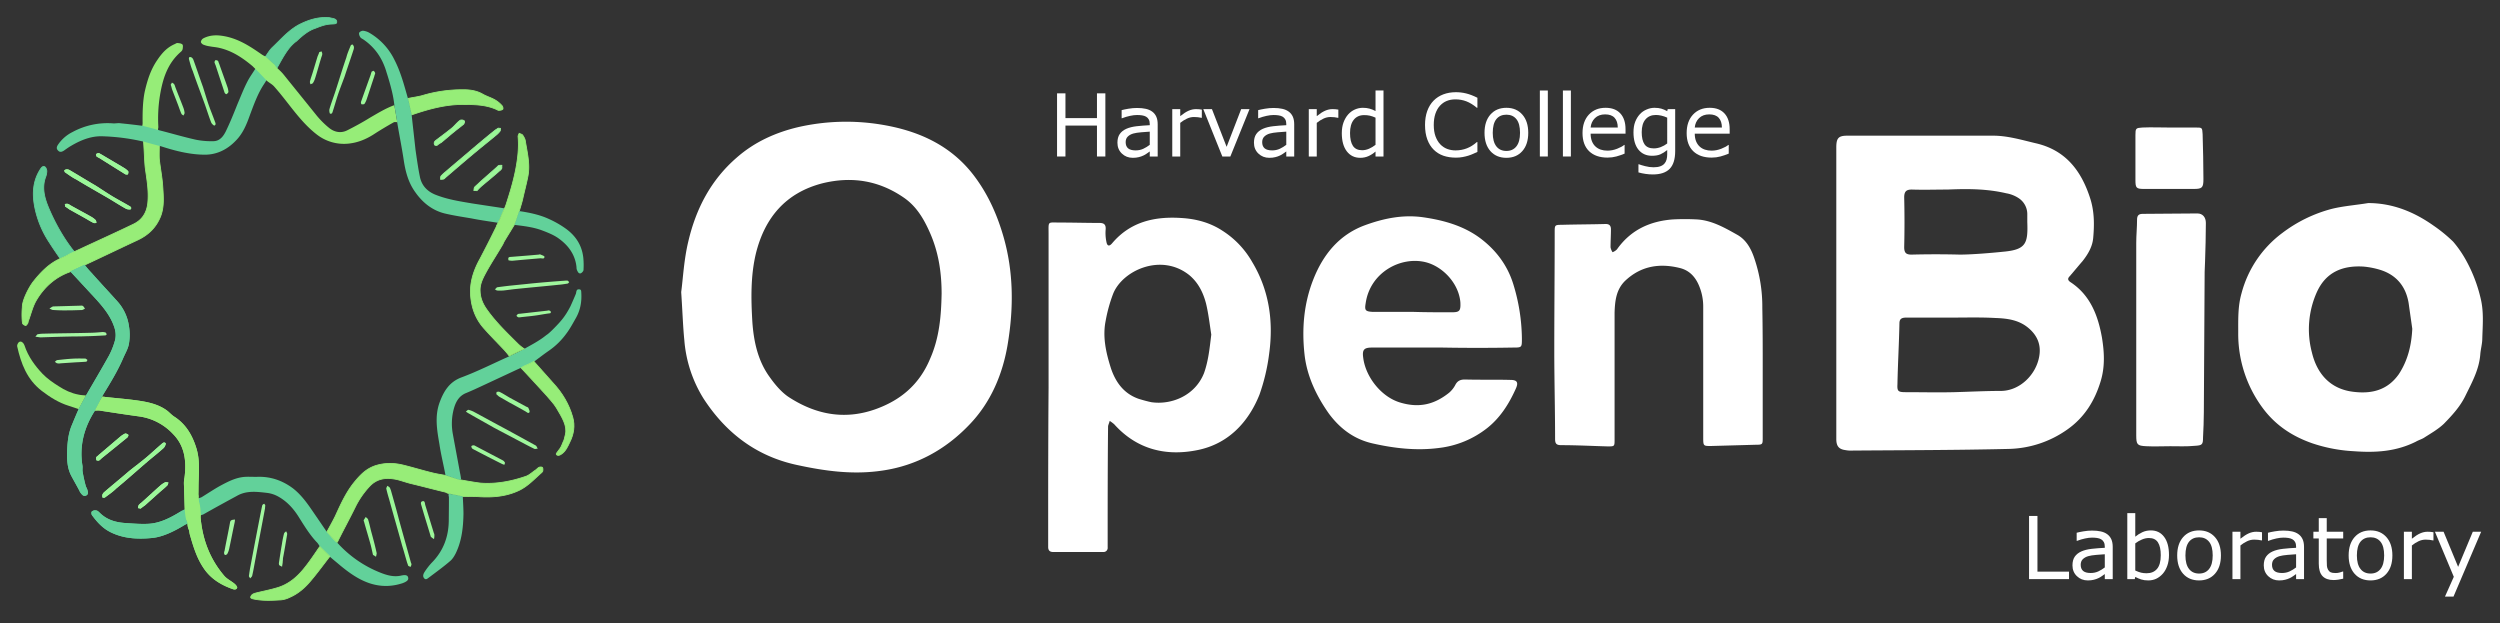 <?xml version="1.0" encoding="UTF-8" standalone="no"?>
<svg
   xmlns:dc="http://purl.org/dc/elements/1.1/"
   xmlns:cc="http://creativecommons.org/ns#"
   xmlns:rdf="http://www.w3.org/1999/02/22-rdf-syntax-ns#"
   xmlns:svg="http://www.w3.org/2000/svg"
   xmlns="http://www.w3.org/2000/svg"
   xmlns:sodipodi="http://sodipodi.sourceforge.net/DTD/sodipodi-0.dtd"
   xmlns:inkscape="http://www.inkscape.org/namespaces/inkscape"
   inkscape:version="1.0 (4035a4fb49, 2020-05-01)"
   sodipodi:docname="full_logo.svg"
   id="svg873"
   version="1.1"
   viewBox="0 0 1458.135 363.638"
   height="363.638"
   width="1458.135">
  <rect x="0" y="0" width="1458.135" height="363.638" fill="#333333" stroke="none"/>
  <defs
     id="defs877" />
  <sodipodi:namedview
     inkscape:current-layer="Component_6_4"
     inkscape:window-maximized="1"
     inkscape:window-y="-6"
     inkscape:window-x="-6"
     inkscape:cy="-340.69929"
     inkscape:cx="1272.169"
     inkscape:zoom="0.35781374"
     fit-margin-bottom="10"
     fit-margin-right="10"
     fit-margin-left="10"
     lock-margins="false"
     fit-margin-top="10"
     showgrid="false"
     id="namedview875"
     inkscape:window-height="1010"
     inkscape:window-width="1620"
     inkscape:pageshadow="2"
     inkscape:pageopacity="0"
     guidetolerance="10"
     gridtolerance="10"
     objecttolerance="10"
     borderopacity="1"
     bordercolor="#666666"
     pagecolor="#ffffff" />
  <g
     style="fill:#ffffff"
     transform="translate(-33.016,-407.047)"
     data-name="Group 11"
     id="Group_11">
    <g
       style="fill:#ff0000"
       transform="translate(430.326,453.327)"
       data-name="Component 6 – 4"
       id="Component_6_4">
      <path
         style="fill:#ffffff"
         fill="#fff"
         transform="translate(-375.118,-241.48)"
         d="m 819.195,397.913 h -41.076 c -4.721,0 -5.9,1.21 -5.193,6.05 1.416,11.133 10.623,22.991 21.954,26.137 10.859,3.146 19.593,0.968 28.092,-5.808 a 15.771,15.771 0 0 0 3.541,-4.356 c 1.18,-2.42 2.833,-3.388 5.666,-3.388 8.971,0.242 17.705,0 26.676,0.242 3.777,0 4.721,1.452 3.069,5.082 -4.013,8.954 -9.207,17.183 -17,23.233 A 55.82,55.82 0 0 1 817.07,456.48 c -12.983,1.694 -25.967,0.242 -38.715,-2.662 -10.623,-2.42 -18.885,-8.47 -25.5,-17.425 -7.318,-10.407 -12.748,-21.781 -14.164,-34.366 -1.653,-15 -0.472,-29.767 5.193,-44.046 5.665,-14.279 14.872,-25.653 29.508,-31.22 11.1,-4.114 22.427,-6.534 34.466,-4.84 11.8,1.694 23.135,4.84 32.814,11.859 9.206,6.776 16.289,15.731 19.83,27.348 a 110.756,110.756 0 0 1 4.957,31.462 c 0,5.324 0,5.324 -5.193,5.324 q -20.892,0.363 -41.076,0 z M 801.962,377.1 v 0 c 7.554,0.242 14.872,0.242 22.426,0.242 4.722,0 5.43,-0.726 5.194,-5.808 -0.944,-11.133 -10.387,-21.055 -20.538,-23.475 -14.4,-3.388 -32.105,6.05 -34.7,23.959 -0.708,4.114 -0.236,4.84 4.013,5.082 z"
         data-name="Path 135"
         id="Path_135" />
      <path
         style="fill:#ffffff"
         fill="#fff"
         transform="translate(-292.777,-240.098)"
         d="m 923.575,409.173 v 39.932 c 0,3.872 0,4.114 -4.013,4.114 l -26.2,0.726 c -4.249,0 -4.485,0 -4.485,-4.6 v -76.474 a 31.259,31.259 0 0 0 -2.833,-13.311 c -2.361,-5.082 -5.9,-8.228 -10.859,-9.439 -11.8,-2.9 -22.662,-1.21 -31.869,7.5 -5.194,5.082 -5.9,11.617 -6.138,18.393 v 74.056 c 0,4.114 0,4.114 -4.013,4.114 -8.97,-0.242 -18.177,-0.726 -27.147,-0.726 -2.833,0 -3.541,-0.968 -3.541,-3.63 0,-17.183 -0.472,-34.608 -0.472,-51.791 0,-22.991 0.236,-45.74 0.236,-68.732 0,-4.114 0,-4.356 4.013,-4.356 8.5,-0.242 17.233,-0.242 25.731,-0.484 2.125,0 3.069,0.968 3.069,3.146 0,3.388 -0.236,7.018 -0.236,10.407 a 7.558,7.558 0 0 0 1.18,2.9 7.01,7.01 0 0 0 2.6,-1.694 c 8.026,-11.375 19.358,-16.457 32.577,-17.425 a 133.692,133.692 0 0 1 13.928,0 c 8.735,0.484 16.289,4.84 23.607,8.954 5.194,2.9 8.026,7.986 9.915,13.553 a 87.022,87.022 0 0 1 4.721,29.042 c 0.236,11.859 0.236,23.959 0.236,35.818 z"
         data-name="Path 136"
         id="Path_136" />
      <path
         style="fill:#ffffff"
         fill="#fff"
         transform="translate(-589.8,-276.689)"
         d="m 589.8,400.754 c 1.044,-7.6 1.566,-18.88 4.176,-29.631 4.437,-18.88 13.049,-35.662 28.186,-48.773 10.44,-9.178 22.706,-14.685 36.016,-17.831 a 126.028,126.028 0 0 1 47.5,-1.573 c 21.661,3.409 41.235,11.8 55.067,30.156 8.09,10.751 13.31,22.551 16.964,35.138 6,20.716 6,41.693 2.61,62.409 -2.871,17.831 -9.917,34.613 -22.705,47.725 -13.571,14.16 -30.535,23.6 -50.37,26.485 -17.225,2.622 -33.928,0.262 -50.631,-3.409 -23.488,-5.245 -40.974,-18.88 -53.762,-38.547 a 75.366,75.366 0 0 1 -11.222,-34.089 c -0.785,-7.869 -1.046,-16.26 -1.829,-28.06 z m 151.892,1.046 c 0,-12.587 -1.827,-24.649 -7.047,-36.187 -3.393,-7.6 -7.568,-14.685 -14.615,-19.667 -14.615,-10.227 -30.535,-12.849 -47.76,-8.653 -21.4,5.507 -33.667,19.929 -38.886,40.907 -3.132,13.111 -2.871,26.485 -2.088,39.858 0.783,11.276 3.132,22.551 9.917,31.991 3.132,4.458 7.047,9.178 11.483,12.062 15.4,9.965 32.1,13.373 50.109,7.08 14.876,-5.245 25.837,-14.422 32.1,-29.369 5.482,-12.322 6.526,-24.908 6.787,-38.022 z"
         data-name="Path 132"
         id="Path_132" />
      <path
         style="fill:#ffffff"
         fill="#fff"
         transform="translate(-87.739,-243.287)"
         d="m 956.23,457.269 c -4.721,0 -9.443,0.242 -13.928,0 -5.429,-0.242 -5.9,-0.968 -5.9,-6.534 V 338.683 c 0,-4.6 0.472,-8.955 0.472,-13.553 0,-2.42 0.944,-3.388 3.305,-3.388 10.623,0 21.246,-0.242 31.869,-0.242 3.069,0 4.957,2.178 4.957,5.566 0,7.5 -0.236,15 -0.472,22.507 0,1.936 -0.236,4.114 -0.236,6.05 -0.236,27.347 -0.236,54.453 -0.472,81.8 0,4.84 -0.236,9.923 -0.472,14.763 0,4.114 -0.472,4.6 -4.721,4.84 -4.959,0.485 -9.681,0.243 -14.402,0.243 z"
         data-name="Path 137"
         id="Path_137" />
      <path
         style="fill:#ffffff"
         fill="#fff"
         transform="translate(-88.011,-274.156)"
         d="m 956.03,302.263 h 15.345 c 3.777,0 3.777,0 4.013,3.872 0.236,8.712 0.472,17.425 0.472,26.137 0,5.082 -0.708,5.808 -5.666,5.808 h -28.8 c -4.721,0 -5.193,-0.484 -5.193,-5.324 v -26.137 c 0,-3.872 0.236,-4.114 4.013,-4.356 5.43,-0.242 10.623,0 15.816,0 z"
         data-name="Path 147"
         id="Path_147" />
      <path
         style="fill:#ffffff"
         fill="#fff"
         transform="translate(-459.261,-240.643)"
         d="m 673.536,420.237 v -89.545 c 0,-7.5 -0.708,-6.534 6.374,-6.534 7.79,0 15.58,0.242 23.371,0.242 2.6,0 3.777,0.968 3.541,3.872 a 25.106,25.106 0 0 0 0.472,7.26 c 0.472,2.42 1.653,2.662 3.305,0.726 10.623,-12.585 24.787,-15.731 40.131,-14.763 8.735,0.484 17,2.662 24.315,7.5 a 52.264,52.264 0 0 1 17.233,18.151 c 9.915,16.457 12.512,34.608 9.915,53.485 a 114.152,114.152 0 0 1 -5.666,23.959 c -6.61,16.457 -18.413,28.557 -35.646,32.188 -18.413,3.872 -35.646,0 -49.1,-15 a 24.751,24.751 0 0 0 -2.6,-1.936 c -0.236,1.21 -0.945,2.42 -0.945,3.388 C 708,465.735 708,488.242 708,510.508 v 3.146 a 2.392,2.392 0 0 1 -2.6,2.662 h -29.267 q -2.833,0 -2.833,-2.9 v -4.84 c 0,-29.283 0,-58.809 0.236,-88.335 z m 94.9,-30.736 c -0.944,-6.05 -1.653,-12.343 -3.069,-18.151 -1.652,-6.292 -4.485,-12.1 -9.679,-16.457 -16.525,-13.311 -39.423,-2.662 -44.617,11.133 a 88.373,88.373 0 0 0 -4.249,15.489 c -1.889,9.438 0.236,18.635 3.069,27.589 2.833,8.471 7.79,15 16.289,17.909 2.361,0.726 4.957,1.452 7.318,1.936 11.8,1.694 25.5,-3.872 30.689,-16.941 2.596,-7.26 3.304,-14.762 4.248,-22.508 z"
         data-name="Path 133"
         id="Path_133" />
      <path
         style="fill:#ffffff"
         fill="#fff"
         transform="translate(-53.254,-246.937)"
         d="m 1037.182,319.1 c 14.164,0 26.676,5.082 38.007,13.069 a 86.42,86.42 0 0 1 11.567,9.438 63.882,63.882 0 0 1 7.79,11.375 86.151,86.151 0 0 1 8.262,21.781 c 1.888,7.744 1.18,15.489 0.945,23.233 0,3.146 -0.945,6.292 -1.181,9.438 -0.708,8.954 -4.957,16.457 -8.734,24.2 -3.069,6.292 -7.79,11.375 -12.512,16.215 -3.305,3.146 -7.554,5.566 -11.331,7.986 -1.416,0.968 -3.305,1.452 -4.957,2.42 -11.567,5.808 -23.607,6.534 -36.355,5.566 a 90.323,90.323 0 0 1 -24.079,-4.6 c -11.8,-4.114 -21.718,-10.648 -29.273,-21.055 A 72.432,72.432 0 0 1 961.4,394.608 c 0,-7.744 -0.236,-15.247 1.889,-22.749 a 64.213,64.213 0 0 1 23.843,-35.334 82.157,82.157 0 0 1 28.8,-14.037 c 6.85,-1.694 13.933,-2.178 21.25,-3.388 z m 25.732,73.33 c -0.708,-5.082 -1.416,-9.922 -2.125,-15 -1.653,-9.923 -7.318,-16.457 -16.524,-19.361 a 47.873,47.873 0 0 0 -9.915,-1.936 c -12.276,-0.726 -21.718,3.388 -26.912,14.521 a 52.922,52.922 0 0 0 -3.069,35.576 c 3.069,12.826 11.1,21.539 24.551,22.991 10.387,1.21 19.593,-0.968 26.2,-10.407 5.197,-7.991 7.322,-16.704 7.794,-26.384 z"
         data-name="Path 134"
         id="Path_134" />
      <path
         style="fill:#ffffff"
         fill="#fff"
         transform="translate(-189.181,-269.247)"
         d="m 862.9,393.453 v -84.345 c 0,-5.558 1.158,-7.008 6.485,-7.008 h 84.994 c 8.337,0 16.443,2.417 24.549,4.35 17.369,3.867 26.865,15.709 32.191,32.626 2.316,7.492 2.316,14.984 1.621,22.717 -0.463,5.075 -3.01,9.425 -6.253,13.534 -2.547,2.9 -4.863,5.8 -7.411,8.7 -1.158,1.208 -1.389,2.175 0.232,3.383 11.579,7.492 16.211,19.334 18.527,32.384 1.39,8.459 1.853,16.917 -0.695,25.376 -3.474,11.6 -9.5,21.267 -19.453,28.276 a 61.417,61.417 0 0 1 -34.276,11.359 c -30.57,0.725 -61.14,0.725 -91.941,0.967 a 13.662,13.662 0 0 1 -3.011,-0.242 c -3.937,-0.483 -5.558,-2.175 -5.558,-6.525 Q 862.9,436.229 862.9,393.453 Z m 67.624,14.747 h -26.632 c -2.547,0 -4.169,0.483 -4.169,3.383 -0.232,11.842 -0.927,23.684 -1.158,35.526 -0.232,4.108 0.463,4.592 4.863,4.592 9.5,0 18.759,0.242 28.254,0 9.032,-0.242 18.064,-0.725 27.1,-0.725 11.117,0 20.612,-9.425 22.464,-20.059 1.158,-6.284 -0.695,-11.842 -6.021,-16.434 -5.558,-4.833 -12.274,-5.8 -19.454,-6.042 -8.571,-0.488 -16.909,-0.241 -25.247,-0.241 z m -2.547,-74.677 c -6.948,0 -14.127,0.242 -21.075,0 -3.242,0 -4.4,1.208 -4.4,4.592 q 0.347,14.5 0,29 c 0,3.625 1.389,4.35 4.4,4.35 9.264,-0.242 18.759,-0.242 28.023,0 6.948,0 18.527,-0.967 25.475,-1.692 13.2,-1.208 14.359,-4.833 13.9,-17.4 v -4.35 a 11.165,11.165 0 0 0 -5.326,-9.667 18.9,18.9 0 0 0 -6.948,-2.658 c -11.353,-2.664 -22.701,-2.664 -34.049,-2.18 z"
         data-name="Path 230"
         id="Path_230" />
      <g
         style="font-size:50.667px;font-family:Monaco;letter-spacing:-0.01em;fill:#ffffff"
         id="Harvard_College"
         transform="translate(613.04,45)"
         aria-label="Harvard College">
        <path
           id="path1776"
           style="font-size:50.667px;fill:#ffffff"
           d="m -365.64,0 h -4.898 v -18.035 h -18.382 V 0 h -4.898 v -36.837 h 4.898 v 14.448 h 18.382 v -14.448 h 4.898 z" />
        <path
           id="path1778"
           style="font-size:50.667px;fill:#ffffff"
           d="m -335.123,0 h -4.626 v -2.944 q -0.618,0.421 -1.682,1.188 -1.039,0.742 -2.029,1.188 Q -344.623,0 -346.132,0.371 q -1.509,0.396 -3.538,0.396 -3.736,0 -6.333,-2.474 -2.598,-2.474 -2.598,-6.309 0,-3.142 1.336,-5.072 1.361,-1.954 3.859,-3.068 2.523,-1.113 6.061,-1.509 3.538,-0.396 7.595,-0.594 v -0.717 q 0,-1.583 -0.569,-2.622 -0.544,-1.039 -1.583,-1.633 -0.99,-0.569 -2.375,-0.767 -1.385,-0.198 -2.895,-0.198 -1.831,0 -4.082,0.495 -2.251,0.47 -4.651,1.385 h -0.247 v -4.725 q 1.361,-0.371 3.934,-0.816 2.573,-0.445 5.072,-0.445 2.919,0 5.072,0.495 2.177,0.47 3.76,1.633 1.559,1.138 2.375,2.944 0.816,1.806 0.816,4.478 z m -4.626,-6.803 v -7.694 q -2.128,0.124 -5.022,0.371 -2.87,0.247 -4.552,0.717 -2.004,0.569 -3.241,1.781 -1.237,1.188 -1.237,3.29 0,2.375 1.435,3.587 1.435,1.188 4.379,1.188 2.449,0 4.478,-0.94 2.029,-0.965 3.76,-2.301 z" />
        <path
           id="path1780"
           style="font-size:50.667px;fill:#ffffff"
           d="m -309.381,-22.563 h -0.247 q -1.039,-0.247 -2.029,-0.346 -0.965,-0.124 -2.301,-0.124 -2.152,0 -4.156,0.965 -2.004,0.94 -3.859,2.449 V 0 h -4.651 v -27.634 h 4.651 v 4.082 q 2.771,-2.227 4.874,-3.142 2.128,-0.94 4.329,-0.94 1.212,0 1.757,0.074 0.544,0.049 1.633,0.223 z" />
        <path
           id="path1782"
           style="font-size:50.667px;fill:#ffffff"
           d="M -281.561,-27.634 -292.743,0 h -4.676 l -11.108,-27.634 h 5.047 l 8.56,21.994 8.486,-21.994 z" />
        <path
           id="path1784"
           style="font-size:50.667px;fill:#ffffff"
           d="m -255.497,0 h -4.626 v -2.944 q -0.618,0.421 -1.682,1.188 -1.039,0.742 -2.029,1.188 Q -264.997,0 -266.506,0.371 q -1.509,0.396 -3.538,0.396 -3.736,0 -6.333,-2.474 -2.598,-2.474 -2.598,-6.309 0,-3.142 1.336,-5.072 1.361,-1.954 3.859,-3.068 2.523,-1.113 6.061,-1.509 3.538,-0.396 7.595,-0.594 v -0.717 q 0,-1.583 -0.569,-2.622 -0.544,-1.039 -1.583,-1.633 -0.99,-0.569 -2.375,-0.767 -1.385,-0.198 -2.895,-0.198 -1.831,0 -4.082,0.495 -2.251,0.47 -4.651,1.385 h -0.247 v -4.725 q 1.361,-0.371 3.934,-0.816 2.573,-0.445 5.072,-0.445 2.919,0 5.072,0.495 2.177,0.47 3.76,1.633 1.559,1.138 2.375,2.944 0.816,1.806 0.816,4.478 z m -4.626,-6.803 v -7.694 q -2.128,0.124 -5.022,0.371 -2.87,0.247 -4.552,0.717 -2.004,0.569 -3.241,1.781 -1.237,1.188 -1.237,3.29 0,2.375 1.435,3.587 1.435,1.188 4.379,1.188 2.449,0 4.478,-0.94 2.029,-0.965 3.76,-2.301 z" />
        <path
           id="path1786"
           style="font-size:50.667px;fill:#ffffff"
           d="m -229.755,-22.563 h -0.247 q -1.039,-0.247 -2.029,-0.346 -0.965,-0.124 -2.301,-0.124 -2.152,0 -4.156,0.965 -2.004,0.94 -3.859,2.449 V 0 h -4.651 v -27.634 h 4.651 v 4.082 q 2.771,-2.227 4.874,-3.142 2.128,-0.94 4.329,-0.94 1.212,0 1.757,0.074 0.544,0.049 1.633,0.223 z" />
        <path
           id="path1788"
           style="font-size:50.667px;fill:#ffffff"
           d="m -203.419,0 h -4.651 v -2.895 q -2.004,1.732 -4.181,2.697 -2.177,0.965 -4.725,0.965 -4.948,0 -7.867,-3.81 -2.895,-3.81 -2.895,-10.564 0,-3.513 0.99,-6.259 1.014,-2.746 2.721,-4.676 1.682,-1.88 3.909,-2.87 2.251,-0.99 4.651,-0.99 2.177,0 3.859,0.47 1.682,0.445 3.538,1.41 v -11.974 h 4.651 z m -4.651,-6.803 V -22.661 q -1.88,-0.841 -3.365,-1.163 -1.484,-0.322 -3.241,-0.322 -3.909,0 -6.086,2.721 -2.177,2.721 -2.177,7.719 0,4.923 1.682,7.496 1.682,2.548 5.393,2.548 1.979,0 4.008,-0.866 2.029,-0.891 3.785,-2.276 z" />
        <path
           id="path1790"
           style="font-size:50.667px;fill:#ffffff"
           d="m -148.645,-2.672 q -1.361,0.594 -2.474,1.113 -1.089,0.52 -2.87,1.089 Q -155.498,0 -157.279,0.322 q -1.757,0.346 -3.884,0.346 -4.008,0 -7.298,-1.113 -3.266,-1.138 -5.69,-3.538 -2.375,-2.35 -3.711,-5.962 -1.336,-3.637 -1.336,-8.436 0,-4.552 1.286,-8.139 1.286,-3.587 3.711,-6.061 2.35,-2.4 5.665,-3.661 3.34,-1.262 7.397,-1.262 2.969,0 5.913,0.717 2.969,0.717 6.581,2.523 v 5.814 h -0.371 q -3.043,-2.548 -6.036,-3.711 -2.993,-1.163 -6.408,-1.163 -2.796,0 -5.047,0.915 -2.227,0.891 -3.983,2.796 -1.707,1.855 -2.672,4.701 -0.94,2.82 -0.94,6.531 0,3.884 1.039,6.68 1.064,2.796 2.721,4.552 1.732,1.831 4.033,2.721 2.326,0.866 4.898,0.866 3.538,0 6.63,-1.212 3.092,-1.212 5.789,-3.637 h 0.346 z" />
        <path
           id="path1792"
           style="font-size:50.667px;fill:#ffffff"
           d="m -118.994,-13.805 q 0,6.754 -3.464,10.663 -3.464,3.909 -9.277,3.909 -5.863,0 -9.327,-3.909 -3.439,-3.909 -3.439,-10.663 0,-6.754 3.439,-10.663 3.464,-3.934 9.327,-3.934 5.814,0 9.277,3.934 3.464,3.909 3.464,10.663 z m -4.799,0 q 0,-5.368 -2.103,-7.966 -2.103,-2.622 -5.839,-2.622 -3.785,0 -5.888,2.622 -2.078,2.598 -2.078,7.966 0,5.195 2.103,7.892 2.103,2.672 5.863,2.672 3.711,0 5.814,-2.647 2.128,-2.672 2.128,-7.917 z" />
        <path
           id="path1794"
           style="font-size:50.667px;fill:#ffffff"
           d="m -107.576,0 h -4.651 v -38.495 h 4.651 z" />
        <path
           id="path1796"
           style="font-size:50.667px;fill:#ffffff"
           d="m -94.13,0 h -4.651 v -38.495 h 4.651 z" />
        <path
           id="path1798"
           style="font-size:50.667px;fill:#ffffff"
           d="m -62.252,-13.335 h -20.361 q 0,2.548 0.767,4.453 0.767,1.88 2.103,3.092 1.286,1.188 3.043,1.781 1.781,0.594 3.909,0.594 2.82,0 5.665,-1.113 2.87,-1.138 4.082,-2.227 h 0.247 v 5.072 q -2.35,0.99 -4.799,1.658 -2.449,0.668 -5.146,0.668 -6.878,0 -10.737,-3.711 -3.859,-3.736 -3.859,-10.589 0,-6.779 3.686,-10.762 3.711,-3.983 9.747,-3.983 5.591,0 8.609,3.266 3.043,3.266 3.043,9.277 z m -4.527,-3.563 q -0.025,-3.661 -1.855,-5.665 -1.806,-2.004 -5.517,-2.004 -3.736,0 -5.962,2.202 -2.202,2.202 -2.499,5.467 z" />
        <path
           id="path1800"
           style="font-size:50.667px;fill:#ffffff"
           d="m -33.294,-3.142 q 0,7.026 -3.191,10.316 -3.191,3.29 -9.822,3.29 -2.202,0 -4.305,-0.322 -2.078,-0.297 -4.107,-0.866 v -4.75 h 0.247 q 1.138,0.445 3.612,1.089 2.474,0.668 4.948,0.668 2.375,0 3.934,-0.569 1.559,-0.569 2.424,-1.583 0.866,-0.965 1.237,-2.326 0.371,-1.361 0.371,-3.043 V -3.76 q -2.103,1.682 -4.033,2.523 -1.905,0.816 -4.874,0.816 -4.948,0 -7.867,-3.563 -2.895,-3.587 -2.895,-10.094 0,-3.563 0.99,-6.135 1.014,-2.598 2.746,-4.478 1.608,-1.757 3.909,-2.721 2.301,-0.99 4.577,-0.99 2.4,0 4.008,0.495 1.633,0.47 3.439,1.46 l 0.297,-1.188 h 4.354 z m -4.651,-4.453 V -22.661 q -1.855,-0.841 -3.464,-1.188 -1.583,-0.371 -3.167,-0.371 -3.835,0 -6.036,2.573 -2.202,2.573 -2.202,7.471 0,4.651 1.633,7.051 1.633,2.4 5.418,2.4 2.029,0 4.057,-0.767 2.053,-0.792 3.76,-2.103 z" />
        <path
           id="path1802"
           style="font-size:50.667px;fill:#ffffff"
           d="M -1.515,-13.335 H -21.876 q 0,2.548 0.767,4.453 0.767,1.88 2.103,3.092 1.286,1.188 3.043,1.781 1.781,0.594 3.909,0.594 2.82,0 5.665,-1.113 2.87,-1.138 4.082,-2.227 h 0.247 v 5.072 q -2.35,0.99 -4.799,1.658 -2.449,0.668 -5.146,0.668 -6.878,0 -10.737,-3.711 -3.859,-3.736 -3.859,-10.589 0,-6.779 3.686,-10.762 3.711,-3.983 9.747,-3.983 5.591,0 8.609,3.266 3.043,3.266 3.043,9.277 z m -4.527,-3.563 q -0.025,-3.661 -1.855,-5.665 -1.806,-2.004 -5.517,-2.004 -3.736,0 -5.962,2.202 -2.202,2.202 -2.499,5.467 z" />
      </g>
      <g
         style="font-size:50.667px;font-family:Monaco;letter-spacing:-0.01em;fill:#ffffff"
         id="Laboratory"
         aria-label="Laboratory">
        <path
           id="path1805"
           style="font-size:50.667px;fill:#ffffff"
           d="m 809.45,291.487 h -23.305 v -36.837 h 4.898 v 32.483 h 18.406 z" />
        <path
           id="path1807"
           style="font-size:50.667px;fill:#ffffff"
           d="m 834.945,291.487 h -4.626 v -2.944 q -0.618,0.421 -1.682,1.188 -1.039,0.742 -2.029,1.188 -1.163,0.569 -2.672,0.94 -1.509,0.396 -3.538,0.396 -3.736,0 -6.333,-2.474 -2.598,-2.474 -2.598,-6.309 0,-3.142 1.336,-5.072 1.361,-1.954 3.859,-3.068 2.523,-1.113 6.061,-1.509 3.538,-0.396 7.595,-0.594 v -0.717 q 0,-1.583 -0.569,-2.622 -0.544,-1.039 -1.583,-1.633 -0.99,-0.569 -2.375,-0.767 -1.385,-0.198 -2.895,-0.198 -1.831,0 -4.082,0.495 -2.251,0.47 -4.651,1.385 h -0.247 v -4.725 q 1.361,-0.371 3.934,-0.816 2.573,-0.445 5.072,-0.445 2.919,0 5.072,0.495 2.177,0.47 3.76,1.633 1.559,1.138 2.375,2.944 0.816,1.806 0.816,4.478 z m -4.626,-6.803 v -7.694 q -2.128,0.124 -5.022,0.371 -2.87,0.247 -4.552,0.717 -2.004,0.569 -3.241,1.781 -1.237,1.188 -1.237,3.29 0,2.375 1.435,3.587 1.435,1.188 4.379,1.188 2.449,0 4.478,-0.94 2.029,-0.965 3.76,-2.301 z" />
        <path
           id="path1809"
           style="font-size:50.667px;fill:#ffffff"
           d="m 867.763,277.46 q 0,3.464 -0.99,6.234 -0.965,2.771 -2.622,4.651 -1.757,1.954 -3.859,2.944 -2.103,0.965 -4.626,0.965 -2.35,0 -4.107,-0.569 -1.757,-0.544 -3.464,-1.484 l -0.297,1.286 h -4.354 v -38.495 h 4.651 v 13.755 q 1.954,-1.608 4.156,-2.622 2.202,-1.039 4.948,-1.039 4.898,0 7.719,3.76 2.845,3.76 2.845,10.613 z m -4.799,0.124 q 0,-4.948 -1.633,-7.496 -1.633,-2.573 -5.27,-2.573 -2.029,0 -4.107,0.891 -2.078,0.866 -3.859,2.251 v 15.833 q 1.979,0.891 3.389,1.237 1.435,0.346 3.241,0.346 3.859,0 6.036,-2.523 2.202,-2.548 2.202,-7.966 z" />
        <path
           id="path1811"
           style="font-size:50.667px;fill:#ffffff"
           d="m 898.057,277.683 q 0,6.754 -3.464,10.663 -3.464,3.909 -9.277,3.909 -5.863,0 -9.327,-3.909 -3.439,-3.909 -3.439,-10.663 0,-6.754 3.439,-10.663 3.464,-3.934 9.327,-3.934 5.814,0 9.277,3.934 3.464,3.909 3.464,10.663 z m -4.799,0 q 0,-5.369 -2.103,-7.966 -2.103,-2.622 -5.839,-2.622 -3.785,0 -5.888,2.622 -2.078,2.598 -2.078,7.966 0,5.195 2.103,7.892 2.103,2.672 5.863,2.672 3.711,0 5.814,-2.647 2.128,-2.672 2.128,-7.917 z" />
        <path
           id="path1813"
           style="font-size:50.667px;fill:#ffffff"
           d="m 922.018,268.925 h -0.247 q -1.039,-0.247 -2.029,-0.346 -0.965,-0.124 -2.301,-0.124 -2.152,0 -4.156,0.965 -2.004,0.94 -3.859,2.449 v 19.619 h -4.651 v -27.634 h 4.651 v 4.082 q 2.771,-2.227 4.874,-3.142 2.128,-0.94 4.329,-0.94 1.212,0 1.757,0.074 0.544,0.05 1.633,0.223 z" />
        <path
           id="path1815"
           style="font-size:50.667px;fill:#ffffff"
           d="m 946.523,291.487 h -4.626 v -2.944 q -0.618,0.421 -1.682,1.188 -1.039,0.742 -2.029,1.188 -1.163,0.569 -2.672,0.94 -1.509,0.396 -3.538,0.396 -3.736,0 -6.333,-2.474 -2.598,-2.474 -2.598,-6.309 0,-3.142 1.336,-5.072 1.361,-1.954 3.859,-3.068 2.523,-1.113 6.061,-1.509 3.538,-0.396 7.595,-0.594 v -0.717 q 0,-1.583 -0.569,-2.622 -0.544,-1.039 -1.583,-1.633 -0.99,-0.569 -2.375,-0.767 -1.385,-0.198 -2.895,-0.198 -1.831,0 -4.082,0.495 -2.251,0.47 -4.651,1.385 h -0.247 v -4.725 q 1.361,-0.371 3.934,-0.816 2.573,-0.445 5.072,-0.445 2.919,0 5.072,0.495 2.177,0.47 3.76,1.633 1.559,1.138 2.375,2.944 0.816,1.806 0.816,4.478 z m -4.626,-6.803 v -7.694 q -2.128,0.124 -5.022,0.371 -2.87,0.247 -4.552,0.717 -2.004,0.569 -3.241,1.781 -1.237,1.188 -1.237,3.29 0,2.375 1.435,3.587 1.435,1.188 4.379,1.188 2.449,0 4.478,-0.94 2.029,-0.965 3.76,-2.301 z" />
        <path
           id="path1817"
           style="font-size:50.667px;fill:#ffffff"
           d="m 969.37,291.24 q -1.311,0.346 -2.87,0.569 -1.534,0.223 -2.746,0.223 -4.23,0 -6.432,-2.276 -2.202,-2.276 -2.202,-7.298 v -14.695 h -3.142 v -3.909 h 3.142 v -7.941 h 4.651 v 7.941 h 9.599 v 3.909 h -9.599 v 12.592 q 0,2.177 0.099,3.414 0.099,1.212 0.693,2.276 0.544,0.99 1.484,1.46 0.965,0.445 2.919,0.445 1.138,0 2.375,-0.322 1.237,-0.346 1.781,-0.569 h 0.247 z" />
        <path
           id="path1819"
           style="font-size:50.667px;fill:#ffffff"
           d="m 998.056,277.683 q 0,6.754 -3.464,10.663 -3.464,3.909 -9.277,3.909 -5.863,0 -9.327,-3.909 -3.439,-3.909 -3.439,-10.663 0,-6.754 3.439,-10.663 3.464,-3.934 9.327,-3.934 5.814,0 9.277,3.934 3.464,3.909 3.464,10.663 z m -4.799,0 q 0,-5.369 -2.103,-7.966 -2.103,-2.622 -5.839,-2.622 -3.785,0 -5.888,2.622 -2.078,2.598 -2.078,7.966 0,5.195 2.103,7.892 2.103,2.672 5.863,2.672 3.711,0 5.814,-2.647 2.128,-2.672 2.128,-7.917 z" />
        <path
           id="path1821"
           style="font-size:50.667px;fill:#ffffff"
           d="m 1022.017,268.925 h -0.247 q -1.039,-0.247 -2.029,-0.346 -0.965,-0.124 -2.301,-0.124 -2.152,0 -4.156,0.965 -2.004,0.94 -3.859,2.449 v 19.619 h -4.651 v -27.634 h 4.651 v 4.082 q 2.771,-2.227 4.874,-3.142 2.128,-0.94 4.329,-0.94 1.212,0 1.757,0.074 0.544,0.05 1.633,0.223 z" />
        <path
           id="path1823"
           style="font-size:50.667px;fill:#ffffff"
           d="m 1049.837,263.853 -16.13,37.827 h -4.973 l 5.146,-11.529 -11.009,-26.298 h 5.047 l 8.486,20.484 8.56,-20.484 z" />
      </g>
    </g>
  </g>
  <g
     transform="matrix(0.733,0,0,0.733,34.819,110.654)"
     id="g1774">
    <path
       id="Path_156"
       data-name="Path 156"
       d="M 12.231,50.091 C 10.564,51.101 7.999,50.82 6.134,51.919 4.269,53.018 2.229,53.74 0.28,54.649 -2.636,50.435 -5.552,46.221 -8.272,41.914 A 78.688,78.688 0 0 1 -19.822,14.089 c -2.105,-10.631 -1.727,-21.027 4.67,-30.746 1.011,-1.4 2.003,-2.328 3.317,-1.547 0.941,0.49 1.547,2.298 1.601,3.434 a 14.756,14.756 0 0 1 -1.148,5.18 c -2.69,7.99 -0.853,15.494 2.136,22.924 5.199,12.673 12.749,26.193 21.476,36.756 z"
       fill="#62d19a"
       stroke="#62d19a"
       stroke-width="0.663" />
    <path
       id="Path_143"
       data-name="Path 143"
       d="m 66.574,-39.776 c 4.37,1.214 8.456,1.662 12.734,2.687 0.003,2.554 -0.287,10.427 3.11e-4,13.081 0.789,7.297 2.342,14.702 2.74,22.181 C 82.538,5.844 83.219,13.42 80.353,21.028 76.866,29.855 70.695,35.984 61.913,40.078 47.862,46.631 33.9,53.373 19.654,60.016 L 8.335,65.294 c -11.851,4.136 -20.683,12.2 -26.814,22.491 -3.065,5.145 -4.337,11.08 -6.461,16.716 -0.213,0.564 -0.141,1.226 -0.548,1.882 -0.408,0.655 -1.117,1.683 -1.596,1.673 a 4.417,4.417 0 0 1 -2.344,-1.462 c -0.462,-0.482 -0.884,-7.712 -0.304,-13.092 -0.152,-5.472 5.293,-15.945 8.716,-20.328 5.832,-7.364 12.215,-14.057 20.997,-18.152 1.952,-0.91 3.994,-1.631 5.855,-2.73 1.667,-1.01 7.912,-3.922 9.083,-4.468 14.441,-6.734 28.972,-13.277 43.519,-20.293 7.026,-3.276 10.782,-8.978 11.643,-16.81 1.019,-9.533 -0.748,-18.928 -2.037,-28.315 -0.647,-5.97 -0.824,-16.211 -1.47,-22.181 z"
       fill="#97ed78"
       stroke="#97ed78"
       stroke-width="0.663" />
    <path
       id="Path_150"
       data-name="Path 150"
       d="m 78.717,-44.636 c -4.563,-1.124 -8.931,-2.339 -13.583,-3.653 0.249,-1.506 0.884,-3.199 0.846,-4.808 -0.078,-8.325 0.035,-16.739 1.677,-24.937 2.048,-8.855 4.561,-17.223 9.93,-25.07 3.651,-5.418 7.657,-10.074 13.991,-12.795 0.781,-0.364 1.473,-0.92 2.236,-0.81 1.243,0.118 2.966,0.243 3.889,1.206 0.551,0.672 0.304,2.181 0.163,3.408 a 3.949,3.949 0 0 1 -1.329,2.246 c -10.693,9.167 -14.497,21.39 -16.7,34.498 a 115.555,115.555 0 0 0 -1.321,25.7 c -0.549,1.881 -0.032,3.498 0.2,5.016 z"
       fill="#96ed78"
       style="stroke-width:0.663" />
    <path
       id="Path_139"
       data-name="Path 139"
       d="m 206.969,283.898 c -0.818,-1.245 -1.441,-2.58 -2.649,-3.642 -5.724,-6.157 -10.063,-13.424 -14.596,-20.6 -4.267,-6.604 -9.441,-12.088 -16.401,-15.811 a 24.302,24.302 0 0 0 -8.346,-2.611 c -8.024,-0.903 -16.137,-1.998 -23.677,2.214 -9.1,4.941 -18.006,9.79 -27.017,14.921 -0.585,0.273 -2.081,0.618 -2.666,0.891 -0.553,-3.226 0.281,-6.514 -0.662,-9.558 a 19.093,19.093 0 0 0 -1.974,-3.724 c 0,0 3.585,-0.975 4.276,-1.53 4.612,-2.848 9.33,-5.977 14.031,-8.633 6.653,-3.567 13.11,-7.042 20.795,-7.374 3.266,-0.129 6.71,0.123 9.975,-0.007 10.366,-0.189 19.546,3.195 27.577,9.206 6.344,4.942 11.003,11.36 15.462,17.874 l 11.201,16.378 c 3.234,3.37 6.468,6.738 9.792,10.299 a 91.032,91.032 0 0 0 32.187,22.151 c 5.576,2.277 11.454,4.182 17.842,2.596 3.48,-0.694 4.988,-0.003 5.203,1.987 0.321,1.708 -1.257,2.909 -4.273,4.083 -10.68,3.59 -21.013,2.831 -30.923,-1.606 -6.89,-3.058 -13.055,-7.616 -18.829,-12.355 -2.79,-2.415 -5.774,-4.74 -8.652,-7.346 -2.31,-2.407 -4.994,-5.104 -7.676,-7.801 z"
       fill="#62d19a"
       style="stroke-width:0.663" />
    <path
       id="Path_140"
       data-name="Path 140"
       d="m 27.892,176.02 c -8.647,13.555 -12.341,28.052 -9.75,43.798 0.143,1.327 -0.104,2.835 0.039,4.162 a 107.961,107.961 0 0 0 2.461,11.395 c 0.338,1.236 1.067,2.289 1.406,3.525 0.516,1.617 0.928,3.518 -1.024,4.428 -1.952,0.91 -3.055,-0.433 -4.155,-1.778 A 7.726,7.726 0 0 1 15.694,239.543 C 13.542,235.437 11.194,231.421 9.041,227.315 6.088,221.492 5.744,215.15 5.879,208.816 6.138,201.727 6.68,194.739 9.424,187.885 c 1.79,-4.319 3.682,-8.917 5.666,-13.326 1.86,-3.654 4.005,-7.207 5.863,-10.863 6.041,-10.482 12.172,-20.773 18.124,-31.445 a 59.344,59.344 0 0 0 4.744,-11.735 c 1.309,-4.326 0.703,-8.689 -1.061,-12.976 C 39.432,98.873 33.353,91.952 27.08,85.123 20.896,78.484 14.622,71.655 8.438,65.016 l 11.322,-5.279 c 1.653,2.016 3.306,4.032 5.154,5.958 7.002,7.883 14.111,15.484 21.024,23.178 a 37.192,37.192 0 0 1 9.162,19.648 41.388,41.388 0 0 1 -0.038,14.185 c -0.724,4.053 -3.169,7.981 -4.85,12.017 -4.497,10.226 -10.309,19.672 -16.121,29.117 -2.071,4.219 -4.037,8.154 -6.199,12.181 z"
       fill="#62d19a"
       style="stroke-width:0.663" />
    <path
       id="Path_141"
       data-name="Path 141"
       d="m 110.361,242.313 c 0.121,-3.308 0.046,-6.525 0.169,-9.834 0.327,-8.978 0.939,-17.857 -1.715,-26.607 -3.171,-10.367 -8.311,-19.351 -17.778,-25.388 -2.061,-1.362 -3.625,-3.188 -5.49,-4.64 C 78.261,170.416 69.405,168.742 60.528,167.537 52.415,166.442 44.284,165.821 36.26,164.917 c -0.568,-0.199 -1.555,-0.04 -2.215,-0.43 -2.25,3.836 -3.883,7.224 -6.046,11.248 1.438,0.026 2.982,-0.229 4.313,0.079 10.492,1.61 20.984,3.222 31.388,4.641 a 45.358,45.358 0 0 1 26.446,13.914 c 9.436,9.536 10.816,21.667 9.197,34.499 a 21.891,21.891 0 0 0 -0.491,5.569 c 0.237,6.625 0.388,13.059 0.625,19.683 0.252,3.598 0.683,7.582 1.571,9.487 0.888,1.905 0.529,4.37 1.419,6.278 0.89,1.908 0.633,3.216 1.239,5.025 2.637,9.222 5.381,18.162 10.75,26.111 5.636,8.521 13.895,13.495 23.272,16.787 1.421,0.499 3.055,0.433 3.496,-1.166 0.124,-0.754 -0.978,-2.098 -1.814,-2.87 -2.79,-2.415 -6.377,-3.994 -8.58,-6.682 -11.037,-12.97 -16.913,-28.113 -18.598,-44.98 a 14.551,14.551 0 0 1 -5e-5,-3.516 c -0.553,-3.226 -0.135,-5.944 -1.079,-8.988 a 15.365,15.365 0 0 1 -0.623,-5.742 z"
       fill="#96ed78"
       style="stroke-width:0.663" />
    <path
       id="Path_142"
       data-name="Path 142"
       d="M 67.257,-38.132 A 165.586,165.586 0 0 0 33.846,-42.526 c -8.911,-0.258 -17.09,3.092 -24.737,7.585 -2.058,1.192 -3.831,2.484 -5.8,3.866 -1.667,1.01 -3.124,1.457 -4.509,0.012 -1.671,-1.543 -1.228,-3.143 -0.112,-4.825 a 30.178,30.178 0 0 1 11.491,-10.004 58.445,58.445 0 0 1 32.671,-6.874 c 1.918,0.035 3.852,-0.403 5.665,-0.087 5.734,0.578 11.752,1.256 17.575,2.024 4.563,1.124 8.931,2.339 13.583,3.653 9.695,2.447 19.088,5.267 28.888,7.433 a 63.28,63.28 0 0 0 14.057,1.113 c 4.899,-0.194 7.628,-4.022 9.488,-7.676 3.524,-7.218 6.48,-14.634 9.437,-22.052 2.514,-5.817 4.744,-11.735 7.737,-17.544 1.968,-3.937 4.785,-7.571 7.034,-11.409 0.763,0.109 1.918,0.035 2.574,0.426 2.506,2.316 4.709,5.004 7.019,7.41 -1.028,1.873 -2.25,3.836 -3.366,5.52 -4.873,7.382 -7.758,15.463 -10.837,23.634 -2.778,7.798 -5.646,15.407 -11.816,21.536 -6.578,6.784 -14.685,10.798 -23.898,10.911 -12.088,0.063 -23.966,-2.992 -35.437,-6.701 -4.563,-1.125 -8.933,-2.339 -13.3,-3.555 z"
       fill="#62d19a"
       style="stroke-width:0.663" />
    <path
       id="Path_144"
       data-name="Path 144"
       d="m 212.671,272.179 c 2.161,-4.027 4.518,-8.145 6.589,-12.363 4.48,-9.754 8.871,-19.698 16.086,-28.173 4.414,-5.31 8.989,-9.766 15.98,-12.096 7.471,-2.322 14.659,-2.191 21.886,-0.451 7.509,1.838 15.004,4.152 22.514,5.992 3.8,1.015 7.617,1.558 11.523,2.292 3.604,1.106 7.298,2.403 11.098,3.419 0.479,0.008 11.433,2.101 16.688,2.67 12.533,0.891 24.512,-1.443 36.169,-5.485 2.626,-0.992 4.913,-3.22 7.273,-4.785 1.082,-0.737 1.987,-1.856 2.962,-2.31 0.781,-0.364 2.219,-0.337 2.681,0.144 0.462,0.481 0.41,1.899 0.286,2.653 -0.017,0.473 -0.514,0.937 -0.815,1.309 -5.746,5.002 -10.745,10.585 -17.682,14.052 -10.45,5.105 -21.702,5.939 -32.992,5.165 -4.118,-0.17 -8.148,-0.151 -12.177,-0.128 -3.995,-0.924 -7.9,-1.656 -11.896,-2.582 -0.852,-0.299 -1.598,-0.88 -2.363,-0.989 -8.842,-2.148 -17.773,-4.487 -26.615,-6.635 -3.995,-0.924 -7.777,-2.412 -11.772,-3.336 -7.617,-1.559 -14.823,-1.217 -20.993,4.912 a 67.836,67.836 0 0 0 -11.835,16.9 c -4.251,8.718 -10.029,19.261 -14.28,27.979 -0.426,1.129 -4.99,-4.592 -8.314,-8.153 z"
       fill="#97ed78"
       stroke="#97ed78"
       stroke-width="0.663" />
    <path
       id="Path_148"
       data-name="Path 148"
       d="m 99.92,254.148 c 0.769,5.216 0.933,9.554 1.823,11.463 l -1.952,0.91 c -7.751,4.776 -17.331,9.708 -26.188,10.585 -11.359,1.116 -22.755,0.624 -33.305,-4.676 -6.218,-3.139 -10.641,-8.045 -14.57,-13.412 -0.551,-0.672 -0.677,-2.471 -0.181,-2.935 a 4.009,4.009 0 0 1 3.391,-0.885 c 0.959,0.017 1.794,0.79 2.63,1.561 5.457,5.585 12.185,7.789 19.836,8.402 6.124,0.396 12.338,0.983 18.39,0.715 9.602,-0.297 18.011,-4.683 26.154,-9.641 0.987,-0.925 2.799,-1.54 3.97,-2.086 z"
       fill="#62d19a"
       style="stroke-width:0.663" />
    <path
       id="Path_152"
       data-name="Path 152"
       d="m 280.113,-59.581 c -1.087,-4.371 -1.891,-8.641 -2.979,-13.011 3.868,-0.875 7.72,-1.277 11.5,-2.343 a 110.615,110.615 0 0 1 31.821,-4.619 c 5.662,-0.085 11.006,0.674 15.802,3.316 3.286,1.952 7.086,2.967 10.372,4.919 a 22.711,22.711 0 0 1 5.49,4.64 c 0.551,0.672 0.783,2.19 0.482,2.562 -0.603,0.746 -1.952,0.91 -3.105,0.984 a 2.566,2.566 0 0 1 -1.42,-0.499 c -8.205,-3.839 -16.921,-4.188 -25.935,-4.165 -14.187,-0.353 -28.328,3.454 -42.026,8.216 z"
       fill="#96ed78"
       stroke="#96ed78"
       stroke-width="0.663" />
    <path
       id="Path_155"
       data-name="Path 155"
       d="m 309.414,241.839 c 3.995,0.924 7.331,1.32 11.326,2.245 0.217,4.544 0.523,9.279 0.548,13.912 -0.201,10.778 -1.361,21.538 -6.231,31.474 -1.133,2.155 -2.462,4.4 -4.342,5.975 -5.249,4.538 -10.765,8.504 -16.387,12.752 -1.278,0.828 -2.785,2.689 -4.261,1.058 -1.476,-1.63 -0.732,-3.609 0.386,-5.29 a 53.747,53.747 0 0 1 5.335,-6.901 c 9.557,-9.566 13.717,-21.026 13.808,-34.078 0.03,-6.053 0.164,-12.386 0.104,-18.629 -0.444,-0.957 -0.124,-1.665 -0.285,-2.519 z"
       fill="#62d19a"
       style="stroke-width:0.663" />
    <path
       id="Path_157"
       data-name="Path 157"
       d="m 206.969,283.898 c 2.684,2.699 5.279,5.203 7.96,7.901 -4.927,6.248 -9.677,12.874 -14.889,19.021 -4.715,5.683 -10.071,10.503 -16.99,13.497 a 20.06,20.06 0 0 1 -6.885,2.049 c -7.401,0.432 -14.803,0.864 -22.224,-0.785 -0.763,-0.109 -1.989,-0.699 -1.972,-1.171 -0.072,-0.664 0.637,-1.691 1.133,-2.155 a 7.256,7.256 0 0 1 2.732,-1.274 c 5.519,-1.413 11.215,-2.443 16.841,-4.137 8.819,-2.486 15.541,-7.943 21.16,-14.745 4.716,-5.681 8.88,-12.036 13.134,-18.2 z"
       fill="#96ed78"
       stroke="#97ed78"
       stroke-width="0.663" />
    <path
       id="Path_159"
       data-name="Path 159"
       d="m 20.956,163.694 c -1.86,3.654 -4.005,7.207 -5.864,10.863 -2.557,-0.898 -5.309,-1.705 -7.866,-2.603 -8.061,-2.512 -14.811,-6.797 -21.437,-11.836 -11.848,-9.105 -16.567,-21.772 -19.617,-35.446 -0.25,-1.045 0.584,-2.827 1.469,-3.472 1.473,-0.919 2.877,0.052 3.782,1.488 l 0.623,1.336 c 2.85,8.658 8.147,15.944 14.245,22.39 3.697,3.85 8.28,7.055 12.969,9.978 4.777,3.112 9.964,5.573 15.681,6.624 1.897,0.507 4.009,0.452 6.016,0.678 z"
       fill="#96ed78"
       style="stroke-width:0.663" />
    <path
       id="Path_160"
       data-name="Path 160"
       d="m 171.461,-94.387 c -0.658,-0.39 0.066,-4.444 -0.395,-4.925 -2.416,-2.125 -4.923,-4.44 -7.338,-6.565 1.72,-2.428 3.154,-4.955 5.247,-7.092 6.951,-6.493 13.172,-14.042 21.973,-18.607 7.327,-3.649 14.993,-6.062 23.405,-5.34 a 2.967,2.967 0 0 1 1.048,0.208 c 1.616,0.408 4.831,0.494 5.028,2.956 0.198,2.462 -2.63,1.537 -6.975,2.176 -4.344,0.639 -8.85,2.721 -10.696,3.35 -6.796,2.24 -13.839,9.643 -14.318,9.972 -7.542,5.16 -12.441,16.36 -16.98,23.868 z"
       fill="#62d19a"
       stroke="#62d19a"
       stroke-width="0.663" />
    <path
       id="Path_168"
       data-name="Path 168"
       d="m 35.831,245.016 c -0.48,-0.009 -1.544,0.256 -1.722,-0.126 a 3.695,3.695 0 0 1 -0.108,-2.272 5.171,5.171 0 0 1 1.613,-2.146 c 6.437,-5.557 13.158,-11.014 19.596,-16.57 4.841,-3.884 9.967,-7.667 14.719,-11.741 3.566,-3.053 7.04,-6.302 10.604,-9.358 1.188,-1.019 2.394,-2.51 3.779,-1.066 0.373,0.29 -0.584,2.827 -1.575,3.754 -4.167,3.801 -8.708,7.312 -12.963,10.923 -8.317,7.13 -16.347,14.358 -24.756,21.299 -2.589,2.601 -5.834,4.811 -9.186,7.303 z"
       fill="#9bf799"
       style="stroke-width:0.663" />
    <path
       id="Path_169"
       data-name="Path 169"
       d="m 276.511,296.993 c -1.283,-4.279 -2.548,-9.032 -4.009,-13.692 -3.386,-12.357 -6.967,-24.622 -10.354,-36.979 -0.855,-2.853 -1.621,-5.515 -2.281,-8.459 -0.072,-0.664 0.531,-1.409 0.851,-2.255 a 8.473,8.473 0 0 1 1.777,1.262 c 0.462,0.481 0.623,1.336 0.978,2.098 2.209,7.795 4.507,15.783 6.523,23.669 3.137,11.312 6.362,22.814 9.498,34.126 a 3.508,3.508 0 0 1 0.427,1.426 9.836,9.836 0 0 1 -0.743,1.973 c -0.657,-0.39 -1.42,-0.499 -1.883,-0.98 -0.268,-0.572 -0.339,-1.235 -0.784,-2.19 z"
       fill="#9af797"
       style="stroke-width:0.663" />
    <path
       id="Path_170"
       data-name="Path 170"
       d="m 348.782,-48.865 a 12.834,12.834 0 0 1 1.918,0.035 c -0.124,0.755 0.126,1.799 -0.37,2.263 a 18.059,18.059 0 0 1 -3.581,3.528 c -4.948,4.165 -10.18,8.231 -15.128,12.394 -8.406,6.939 -16.528,13.978 -24.845,21.108 a 4.062,4.062 0 0 1 -1.188,1.019 10.649,10.649 0 0 1 -2.503,0.238 c 0.124,-0.755 -0.126,-1.799 0.281,-2.454 a 25.723,25.723 0 0 1 3.283,-3.157 c 7.625,-6.575 15.339,-12.96 22.965,-19.534 5.639,-4.72 11.083,-9.349 16.812,-13.878 0.69,-0.553 1.471,-0.917 2.356,-1.562 z"
       fill="#99f797"
       stroke="#9cf79a"
       stroke-width="0.663" />
    <path
       id="Path_172"
       data-name="Path 172"
       d="m 163.569,250.948 c -0.035,0.945 -0.158,1.7 -0.192,2.645 -2.506,13.478 -5.101,26.766 -7.606,40.244 -0.83,4.337 -1.57,8.861 -2.595,13.287 -0.124,0.755 -1.011,1.4 -1.613,2.146 -0.356,-0.763 -1.102,-1.344 -0.978,-2.098 0.388,-2.736 0.775,-5.471 1.357,-8.298 2.858,-15.269 5.824,-30.819 8.878,-46.179 0.213,-0.564 0.141,-1.226 0.548,-1.882 a 2.479,2.479 0 0 1 1.473,-0.92 4.417,4.417 0 0 0 0.728,1.054 z"
       fill="#a1f79f"
       style="stroke-width:0.663" />
    <path
       id="Path_178"
       data-name="Path 178"
       d="m -19.353,116.993 c 0.904,-1.119 1.311,-1.773 1.702,-1.955 a 25.73,25.73 0 0 1 4.528,-0.485 c 12.673,-0.336 25.241,-0.389 37.914,-0.725 3.069,-0.041 6.248,-0.359 9.23,-0.588 a 7.736,7.736 0 0 1 2.574,0.425 2.275,2.275 0 0 1 0.712,1.526 c 0.089,0.19 -0.798,0.837 -1.082,0.737 -5.094,0.285 -10.188,0.57 -15.371,0.664 -4.42,0.203 -8.733,0.122 -12.958,0.236 -7.295,0.15 -14.785,0.392 -22.276,0.633 -1.352,0.167 -2.772,-0.333 -4.973,-0.467 z"
       fill="#a5f7a3"
       style="stroke-width:0.663" />
    <path
       id="Path_181"
       data-name="Path 181"
       d="m 31.148,215.612 c -0.568,-0.199 -1.633,0.065 -1.811,-0.317 a 3.125,3.125 0 0 1 -0.198,-2.463 c 0.407,-0.654 1.384,-1.11 1.987,-1.856 5.639,-4.72 11.385,-9.722 17.025,-14.442 a 16.739,16.739 0 0 1 3.832,-2.483 c 0.585,-0.273 1.811,0.317 2.557,0.898 0.373,0.29 -0.158,1.7 -0.655,2.163 -6.721,5.457 -13.443,10.914 -20.36,16.461 a 16.148,16.148 0 0 1 -2.378,2.038 z"
       fill="#9cf79a"
       style="stroke-width:0.663" />
    <path
       id="Path_182"
       data-name="Path 182"
       d="m 249.311,290.631 c -0.749,-3.134 -1.231,-5.697 -1.907,-8.169 -1.693,-6.179 -3.581,-12.266 -5.274,-18.444 a 1.549,1.549 0 0 1 -0.25,-1.045 c 0.514,-0.936 1.117,-1.683 1.632,-2.619 0.551,0.672 1.493,1.162 1.849,1.925 0.944,3.044 1.604,5.988 2.352,9.123 1.354,4.943 2.708,9.886 3.868,14.919 0.25,1.045 0.5,2.09 0.66,2.944 a 16.091,16.091 0 0 1 -0.584,2.827 11.028,11.028 0 0 0 -2.346,-1.461 z"
       fill="#9af797"
       style="stroke-width:0.663" />
    <path
       id="Path_183"
       data-name="Path 183"
       d="m 300.234,-35.285 c -0.48,-0.009 -1.633,0.065 -1.811,-0.317 a 2.507,2.507 0 0 1 -0.304,-2.181 c 0.318,-0.845 1.4,-1.582 2.092,-2.137 4.043,-3.047 8.282,-6.185 12.238,-9.423 1.685,-1.482 3.194,-3.347 4.876,-4.829 0.692,-0.555 1.49,-1.391 2.255,-1.283 a 2.88,2.88 0 0 1 2.557,0.898 3.622,3.622 0 0 1 -0.763,2.445 c -2.572,2.128 -5.232,4.065 -7.803,6.194 -3.461,2.775 -6.632,5.648 -10.091,8.421 a 16.259,16.259 0 0 0 -3.244,2.211 z"
       fill="#9af798"
       stroke="#9cf79a"
       stroke-width="0.663" />
    <path
       id="Path_184"
       data-name="Path 184"
       d="m 64.383,253.766 a 11.92,11.92 0 0 0 -2.096,-0.416 6.578,6.578 0 0 1 0.566,-2.354 9.261,9.261 0 0 1 1.987,-1.856 c 5.054,-4.447 9.824,-8.994 14.877,-13.441 a 18.722,18.722 0 0 1 4.133,-2.856 c 0.781,-0.364 1.918,0.035 2.679,0.141 -0.318,0.845 -0.353,1.791 -0.851,2.255 -2.092,2.137 -4.363,3.892 -6.544,5.838 -3.866,3.429 -7.537,6.766 -11.402,10.195 a 35.69,35.69 0 0 0 -3.35,2.495 z"
       fill="#9df79b"
       style="stroke-width:0.663" />
    <path
       id="Path_186"
       data-name="Path 186"
       d="M 332.01,0.762 C 331.247,0.653 330.288,0.636 329.526,0.53 c 0.318,-0.846 0.07,-1.89 0.673,-2.636 1.295,-1.3 2.68,-2.411 3.975,-3.712 4.663,-4.265 9.611,-8.432 14.275,-12.695 a 1.929,1.929 0 0 1 1.278,-0.828 7.735,7.735 0 0 1 2.112,-0.056 c -0.124,0.755 0.126,1.799 -0.086,2.363 a 4.832,4.832 0 0 1 -1.709,1.954 c -4.363,3.892 -9.009,7.685 -13.46,11.386 a 41.628,41.628 0 0 0 -4.573,4.455 z"
       fill="#9cf79a"
       stroke="#9cf79a"
       stroke-width="0.663" />
    <path
       id="Path_187"
       data-name="Path 187"
       d="m 353.888,218.873 a 9.845,9.845 0 0 1 -1.989,-0.699 c -7.726,-3.83 -15.256,-7.751 -22.786,-11.671 -0.373,-0.29 -0.941,-0.49 -1.118,-0.869 -0.267,-0.573 -0.623,-1.336 -0.321,-1.708 a 2.605,2.605 0 0 1 1.651,-0.537 2.566,2.566 0 0 1 1.421,0.499 c 7.246,3.821 14.776,7.74 22.023,11.563 a 4.714,4.714 0 0 1 1.564,1.825 c 0.086,0.188 -0.322,0.843 -0.445,1.597 z"
       fill="#9ff79d"
       style="stroke-width:0.663" />
    <path
       id="Path_188"
       data-name="Path 188"
       d="m 295.303,276.152 c -2.565,-8.558 -5.059,-16.454 -7.357,-24.44 -0.337,-1.233 -1.318,-3.336 0.812,-3.863 1.934,-0.437 1.76,1.735 2.098,2.972 2.316,7.514 4.542,14.837 6.858,22.35 a 3.51,3.51 0 0 1 0.428,1.427 13.349,13.349 0 0 1 -0.317,3.399 18.372,18.372 0 0 1 -2.523,-1.846 z"
       fill="#9bf799"
       style="stroke-width:0.663" />
    <path
       id="Path_189"
       data-name="Path 189"
       d="m 139.458,262.423 a 13.326,13.326 0 0 1 -0.281,2.454 c -1.504,6.972 -2.807,13.851 -4.308,20.822 a 15.136,15.136 0 0 1 -1.593,4.227 2.427,2.427 0 0 1 -1.562,0.728 c -0.479,-0.008 -0.835,-0.772 -0.907,-1.435 a 3.779,3.779 0 0 1 0.353,-1.791 c 1.326,-7.354 2.93,-14.607 4.253,-21.958 0.124,-0.755 0.264,-1.981 1.045,-2.345 0.498,-0.464 1.652,-0.538 3.001,-0.702 z"
       fill="#a3f7a1"
       style="stroke-width:0.663" />
    <path
       id="Path_192"
       data-name="Path 192"
       d="m 176.935,299.993 c -1.313,-0.777 -2.078,-0.889 -2.345,-1.462 a 3.969,3.969 0 0 1 -0.126,-1.799 c 0.758,-4.998 1.516,-9.997 2.362,-14.805 a 78.206,78.206 0 0 1 1.642,-8.198 c 0.124,-0.755 1.206,-1.492 1.702,-1.955 0.356,0.763 1.085,1.817 0.766,2.662 -0.989,6.035 -1.974,12.07 -3.157,18.195 -0.229,1.036 -0.07,1.89 -0.299,2.926 0.056,1.135 -0.28,2.453 -0.544,4.435 z"
       fill="#a2f79f"
       style="stroke-width:0.663" />
    <path
       id="Path_193"
       data-name="Path 193"
       d="m -8.178,94.591 c 1.473,-0.919 2.27,-1.756 3.228,-1.737 2.788,-0.139 5.665,-0.087 8.449,-0.224 4.03,-0.021 8.165,-0.323 12.193,-0.346 0.959,0.017 2.023,-0.247 2.681,0.144 0.658,0.39 1.102,1.344 1.742,2.207 -0.781,0.364 -1.667,1.009 -2.343,1.093 -4.899,0.194 -9.602,0.297 -14.59,0.3 -2.877,-0.052 -5.754,-0.104 -8.716,-0.349 -0.759,-0.106 -1.222,-0.587 -2.644,-1.088 z"
       fill="#a4f7a2"
       style="stroke-width:0.663" />
    <path
       id="Path_194"
       data-name="Path 194"
       d="m 21.263,136.84 c -2.982,0.229 -5.769,0.367 -8.555,0.505 -4.135,0.302 -8.076,0.514 -12.211,0.817 a 5.116,5.116 0 0 1 -2.397,-0.044 c -0.763,-0.109 -1.313,-0.777 -1.972,-1.171 0.692,-0.555 1.295,-1.301 1.969,-1.383 3.851,-0.402 7.898,-0.896 11.838,-1.107 3.46,-0.223 6.816,-0.159 10.171,-0.098 0.674,-0.082 1.226,0.59 1.883,0.98 0.178,0.382 -0.425,1.127 -0.726,1.5 z"
       fill="#a6f8a4"
       style="stroke-width:0.663" />
    <path
       id="Path_195"
       data-name="Path 195"
       d="m 266.295,-67.305 c 0.697,4.553 1.589,9.013 2.286,13.564 -0.959,-0.017 -2.29,-0.326 -2.982,0.229 q -7.929,4.395 -15.592,9.361 c -6.581,4.23 -13.394,6.942 -21.186,7.557 a 35.082,35.082 0 0 1 -24.006,-7.154 c -8.119,-6.201 -14.642,-14.076 -21.059,-22.232 -4.124,-5.277 -8.336,-10.743 -12.851,-15.84 -1.653,-2.016 -4.104,-3.196 -6.06,-4.839 -2.31,-2.407 -4.709,-5.004 -7.02,-7.411 -0.462,-0.481 -3.43,-3.278 -4.354,-4.241 -8.19,-6.864 -16.806,-12.602 -27.565,-14.786 -2.096,-0.416 -4.297,-0.552 -6.392,-0.97 a 21.522,21.522 0 0 1 -5.131,-1.323 c -0.852,-0.299 -2.15,-1.553 -2.027,-2.307 a 3.978,3.978 0 0 1 2.02,-2.8 c 5.375,-2.738 10.843,-2.734 16.559,-1.683 11.149,2.001 20.333,7.938 29.126,14.058 a 19.058,19.058 0 0 0 3.57,2.051 c 2.416,2.125 4.923,4.44 7.338,6.566 0.284,0.099 0.445,0.954 1.458,2.107 0,0 3.997,3.476 5.828,5.876 l 25.333,31.391 a 68.776,68.776 0 0 0 10.822,10.979 c 4.192,3.385 9.43,4.428 14.415,1.872 6.156,-3.103 12.223,-6.397 18.112,-10.072 6.369,-3.666 12.453,-7.432 19.355,-9.954 z"
       fill="#96ed78"
       style="stroke-width:0.663" />
    <path
       id="Path_138"
       data-name="Path 138"
       d="m 363.549,143.295 -27.907,13.013 c -3.906,1.821 -7.806,3.64 -11.993,5.361 -5.837,2.257 -8.406,6.939 -9.944,12.302 a 45.393,45.393 0 0 0 -0.847,20.601 c 1.838,10.059 3.768,20.308 5.607,30.367 a 51.772,51.772 0 0 1 0.947,5.597 5.175,5.175 0 0 1 -2.083,-2.6e-4 c -3.604,-1.106 -6.776,-2.303 -10.38,-3.409 -1.518,-8.35 -3.516,-16.082 -4.75,-24.332 -1.894,-11.195 -4.072,-22.489 0.282,-34.042 3.292,-8.735 7.775,-15.935 17.303,-19.449 12.544,-4.688 24.661,-10.803 37.045,-16.345 3.906,-1.821 8.002,-3.731 11.815,-5.742 6.368,-3.666 12.657,-6.726 18.596,-11.553 0.146,-0.181 1.219,-0.427 6.215,-5.531 4.996,-5.104 8.629,-8.973 12.863,-17.219 0.62,-1.218 3.962,-8.926 4.493,-10.335 0.353,-1.791 0.359,-3.479 2.473,-3.302 1.918,0.035 1.657,1.504 1.783,3.303 0.325,6.816 -0.767,13.132 -4.256,19.404 -2.356,4.118 -4.624,8.427 -7.548,12.345 a 57.634,57.634 0 0 1 -13.831,13.649 c -4.133,2.856 -7.982,5.812 -12.025,8.859 -3.033,1.645 -12.685,5.913 -13.856,6.459 z"
       fill="#62d19a"
       style="stroke-width:0.663" />
    <path
       id="Path_145"
       data-name="Path 145"
       d="m 266.296,-67.305 a 91.677,91.677 0 0 0 -1.822,-10.531 c -1.248,-5.225 -2.781,-10.549 -4.418,-15.592 -3.153,-10.84 -8.879,-19.55 -18.329,-26.06 -1.03,-0.681 -2.167,-1.08 -2.612,-2.034 -0.64,-0.863 -1.157,-2.48 -0.838,-3.325 0.319,-0.845 2.076,-1.665 3.035,-1.648 a 12.408,12.408 0 0 1 5.026,1.607 50.459,50.459 0 0 1 20.028,21.551 c 5.016,9.738 7.708,20.096 10.684,30.554 1.087,4.371 1.891,8.641 2.979,13.011 1.004,9.286 2.097,18.764 3.102,28.051 1.074,7.399 2.055,14.603 3.61,22.007 1.569,6.933 6.297,11.464 12.92,13.95 9.271,3.577 18.999,5.077 28.532,6.67 8.202,1.285 17.363,2.618 25.565,3.903 -0.778,2.917 -2.515,5.787 -3.577,8.605 -0.425,1.127 -0.358,1.99 -1.351,2.917 -6.675,-1.068 -14.692,-2.172 -21.263,-3.52 -6.959,-1.168 -14.114,-2.244 -21.056,-3.885 -10.174,-2.456 -17.903,-8.842 -23.644,-17.078 -5.388,-7.475 -7.668,-15.934 -9.062,-25.039 -1.538,-10.431 -3.661,-20.59 -5.305,-30.737 -0.614,-4.365 -1.506,-8.826 -2.203,-13.378 z"
       fill="#62d19a"
       style="stroke-width:0.663" />
    <path
       id="Path_146"
       data-name="Path 146"
       d="m 350.371,23.323 c 1.062,-2.818 4.497,-10.226 4.727,-11.262 3.024,-9.31 5.855,-18.524 7.744,-28.23 1.658,-8.673 2.644,-17.259 1.906,-25.973 -0.161,-0.854 0.548,-1.882 0.867,-2.727 0.941,0.49 2.185,0.607 2.824,1.47 0.818,1.245 1.814,2.87 2.045,4.386 1.482,9.296 3.923,18.61 2.143,28.033 -1.182,6.125 -2.845,12.243 -4.222,18.459 -0.689,3.108 -4.721,16.369 -6.386,19.933 -2.66,4.492 -5.404,8.791 -8.062,13.282 -0.709,1.027 -1.045,2.345 -1.753,3.373 -4.092,7.018 -8.558,13.745 -12.562,20.955 -2.675,4.963 -5.545,10.018 -5.094,16.079 0.201,5.016 2.052,9.495 4.967,13.71 7.2,10.346 16.193,18.93 25.077,27.791 a 34.686,34.686 0 0 0 4.939,3.968 c -3.906,1.821 -8.002,3.731 -11.816,5.742 a 59.137,59.137 0 0 0 -3.857,-4.705 c -5.173,-5.488 -10.538,-10.88 -15.514,-16.456 -7.109,-7.601 -10.617,-16.649 -11.39,-26.973 -0.773,-10.324 2.357,-19.912 7.388,-28.994 4.535,-8.618 8.874,-17.145 13.125,-25.862 -0.176,-0.38 2.481,-4.871 2.906,-5.999 z"
       fill="#96ed79"
       stroke="#96ed79"
       stroke-width="0.663" />
    <path
       id="Path_151"
       data-name="Path 151"
       d="m 367.057,141.698 c 3.14,-1.929 7.119,-3.126 10.259,-5.054 5.065,5.767 10.415,11.634 15.48,17.401 7.198,7.793 12.535,16.685 15.421,26.951 1.96,6.751 0.849,13.54 -2.357,19.912 -1.558,3.281 -3.029,6.752 -6.185,9.155 -1.578,1.201 -3.14,1.929 -4.438,0.68 -0.924,-0.963 2.876,-3.585 4.437,-7.816 1.561,-4.232 1.163,-1.371 2.728,-8.248 1.564,-6.878 -2.635,-13.454 -7.152,-21.103 -2.17,-3.633 -5.226,-6.621 -7.981,-9.982 -6.363,-7.024 -13.565,-14.775 -20.211,-21.895 z"
       fill="#96ed78"
       stroke="#97ed78"
       stroke-width="0.663" />
    <path
       id="Path_161"
       data-name="Path 161"
       d="m 361.807,27.977 c 1.665,-3.563 2.318,-7.388 3.983,-10.951 7.634,1.085 16.261,2.905 23.241,6.154 a 77.099,77.099 0 0 1 12.878,7.235 c 8.423,5.828 13.701,13.586 14.759,24.008 a 62.381,62.381 0 0 1 0.135,9.46 c -0.035,0.945 -1.329,2.245 -2.11,2.609 -1.651,0.537 -2.363,-0.988 -2.986,-2.324 a 5.503,5.503 0 0 1 -0.482,-2.562 c -0.987,-9.76 -6.284,-17.044 -13.852,-22.573 -4.015,-3.005 -8.934,-4.892 -13.568,-6.679 -6.906,-2.585 -14.452,-3.482 -21.997,-4.377 z"
       fill="#62d19a"
       style="stroke-width:0.663" />
    <path
       id="Path_171"
       data-name="Path 171"
       d="m 323.204,176.508 c 0.887,-0.645 1.489,-1.392 1.969,-1.383 a 19.74,19.74 0 0 1 3.977,1.397 c 6.962,3.721 14.013,7.633 20.975,11.354 9.502,5.092 19.093,10.374 28.684,15.657 0.658,0.39 0.996,1.626 1.636,2.489 -0.959,-0.017 -2.129,0.528 -2.788,0.139 -4.904,-2.358 -9.697,-5.001 -14.403,-7.451 -6.021,-3.231 -11.953,-6.272 -17.974,-9.503 -6.485,-3.711 -12.878,-7.235 -19.36,-10.947 a 15.48,15.48 0 0 1 -2.716,-1.752 z"
       fill="#9ff79d"
       style="stroke-width:0.663" />
    <path
       id="Path_174"
       data-name="Path 174"
       d="m 347.909,77.659 c 2.893,-0.42 5.591,-0.749 8.288,-1.078 5.875,-0.65 12.033,-1.198 17.908,-1.848 9.531,-0.96 19.151,-1.73 28.576,-2.409 a 7.243,7.243 0 0 1 1.438,0.026 c 0.568,0.2 0.835,0.772 1.297,1.253 -0.496,0.464 -0.904,1.118 -1.384,1.11 -2.219,0.337 -4.632,0.767 -6.94,0.913 -11.554,1.207 -23.197,2.223 -34.751,3.43 -3.177,0.32 -6.265,0.831 -9.442,1.151 a 43.451,43.451 0 0 1 -4.988,0.003 11.723,11.723 0 0 1 -1.687,-1.071 c 0.978,-0.456 1.19,-1.019 1.685,-1.482 z"
       fill="#a0f79e"
       style="stroke-width:0.663" />
    <path
       id="Path_185"
       data-name="Path 185"
       d="m 347.4,162.671 c 0.124,-0.755 0.158,-1.7 0.353,-1.791 0.87,-0.174 1.74,-0.347 2.396,0.044 2.735,1.279 5.259,3.122 7.8,4.492 4.422,2.351 8.934,4.892 13.356,7.243 0.568,0.199 1.421,0.499 1.599,0.881 0.532,1.142 1.335,2.862 0.928,3.518 -1.011,1.4 -2.201,-0.135 -3.144,-0.625 -4.511,-2.541 -9.022,-5.083 -13.445,-7.434 -2.63,-1.561 -5.17,-2.929 -7.8,-4.492 -0.746,-0.583 -1.297,-1.255 -2.043,-1.837 z"
       fill="#9df79b"
       style="stroke-width:0.663" />
    <path
       id="Path_190"
       data-name="Path 190"
       d="m 357.134,56.169 c -0.588,-2.281 0.192,-2.645 1.825,-2.709 4.135,-0.302 8.466,-0.696 12.602,-0.999 2.982,-0.229 6.158,-0.549 9.141,-0.778 0.479,0.008 1.065,-0.265 1.544,-0.256 1.226,0.589 3.411,1.197 3.481,1.86 0.02,2.081 -1.774,1.292 -3.213,1.266 -7.312,0.623 -14.625,1.246 -22.133,1.959 a 12.259,12.259 0 0 1 -3.247,-0.344 z"
       fill="#a0f79e"
       style="stroke-width:0.663" />
    <path
       id="Path_191"
       data-name="Path 191"
       d="m 390.321,98.295 c -3.372,0.411 -6.655,1.013 -9.743,1.524 -4.439,0.677 -8.768,1.069 -13.293,1.554 a 9.118,9.118 0 0 1 -2.307,0.147 3.164,3.164 0 0 1 -1.493,-1.162 c -0.089,-0.19 0.709,-1.027 1.011,-1.4 a 4.063,4.063 0 0 1 1.544,-0.256 l 21.668,-2.439 c 0.674,-0.082 1.26,-0.356 1.829,-0.156 0.569,0.199 1.226,0.59 1.208,1.063 0.481,0.007 -0.121,0.753 -0.423,1.126 z"
       fill="#a0f79e"
       style="stroke-width:0.663" />
    <path
       id="Path_239"
       data-name="Path 239"
       d="m 27.892,176.02 c -8.647,13.555 -12.341,28.052 -9.75,43.798 0.143,1.327 -0.104,2.835 0.039,4.162 a 107.961,107.961 0 0 0 2.461,11.395 c 0.338,1.236 1.067,2.289 1.406,3.525 0.516,1.617 0.928,3.518 -1.024,4.428 -1.952,0.91 -3.055,-0.433 -4.155,-1.778 A 7.726,7.726 0 0 1 15.694,239.543 C 13.542,235.437 11.194,231.421 9.041,227.315 6.088,221.492 5.744,215.15 5.879,208.816 6.138,201.727 6.68,194.739 9.424,187.885 c 1.79,-4.319 3.682,-8.917 5.666,-13.326 1.86,-3.654 4.005,-7.207 5.863,-10.863 6.041,-10.482 12.172,-20.773 18.124,-31.445 a 59.344,59.344 0 0 0 4.744,-11.735 c 1.309,-4.326 0.703,-8.689 -1.061,-12.976 C 39.432,98.873 33.353,91.952 27.08,85.123 20.896,78.484 14.622,71.655 8.438,65.016 l 11.322,-5.279 c 1.653,2.016 3.306,4.032 5.154,5.958 7.002,7.883 14.111,15.484 21.024,23.178 a 37.192,37.192 0 0 1 9.162,19.648 41.388,41.388 0 0 1 -0.038,14.185 c -0.724,4.053 -3.169,7.981 -4.85,12.017 -4.497,10.226 -10.309,19.672 -16.121,29.117 -2.071,4.219 -4.037,8.154 -6.199,12.181 z"
       fill="#62d19a"
       style="stroke-width:0.663" />
    <path
       id="Path_240"
       data-name="Path 240"
       d="m 110.361,242.313 c 0.121,-3.308 0.046,-6.525 0.169,-9.834 0.327,-8.978 0.939,-17.857 -1.715,-26.607 -3.171,-10.367 -8.311,-19.351 -17.778,-25.388 -2.061,-1.362 -3.625,-3.188 -5.49,-4.64 C 78.261,170.416 69.405,168.742 60.528,167.537 52.415,166.442 44.284,165.821 36.26,164.917 c -0.568,-0.199 -1.555,-0.04 -2.215,-0.43 -2.25,3.836 -3.883,7.224 -6.046,11.248 1.438,0.026 2.982,-0.229 4.313,0.079 10.492,1.61 20.984,3.222 31.388,4.641 a 45.358,45.358 0 0 1 26.446,13.914 c 9.436,9.536 10.816,21.667 9.197,34.499 a 21.891,21.891 0 0 0 -0.491,5.569 c 0.237,6.625 0.388,13.059 0.625,19.683 0.252,3.598 0.683,7.582 1.571,9.487 0.888,1.905 0.529,4.37 1.419,6.278 0.89,1.908 0.633,3.216 1.239,5.025 2.637,9.222 5.381,18.162 10.75,26.111 5.636,8.521 13.895,13.495 23.272,16.787 1.421,0.499 3.055,0.433 3.496,-1.166 0.124,-0.754 -0.978,-2.098 -1.814,-2.87 -2.79,-2.415 -6.377,-3.994 -8.58,-6.682 -11.037,-12.97 -16.913,-28.113 -18.598,-44.98 a 14.551,14.551 0 0 1 -5e-5,-3.516 c -0.553,-3.226 -0.135,-5.944 -1.079,-8.988 a 15.365,15.365 0 0 1 -0.623,-5.742 z"
       fill="#96ed78"
       style="stroke-width:0.663" />
    <path
       id="Path_241"
       data-name="Path 241"
       d="m 101.741,265.61 -1.952,0.91 c -7.751,4.776 -17.331,9.708 -26.188,10.585 -11.359,1.116 -22.755,0.624 -33.305,-4.676 -6.218,-3.139 -10.641,-8.045 -14.57,-13.412 -0.551,-0.672 -0.677,-2.471 -0.181,-2.935 a 4.009,4.009 0 0 1 3.391,-0.885 c 0.959,0.017 1.794,0.79 2.63,1.561 5.457,5.585 12.185,7.789 19.836,8.402 6.124,0.396 12.338,0.982 18.39,0.715 9.602,-0.297 18.011,-4.683 26.154,-9.641 0.989,-0.925 4.917,7.498 5.793,9.377 z"
       fill="#62d19a"
       style="stroke-width:0.663" />
    <path
       id="Path_242"
       data-name="Path 242"
       d="m 35.831,245.016 c -0.48,-0.009 -1.544,0.256 -1.722,-0.126 a 3.695,3.695 0 0 1 -0.108,-2.272 5.171,5.171 0 0 1 1.613,-2.146 c 6.437,-5.557 13.158,-11.014 19.596,-16.57 4.841,-3.884 9.967,-7.667 14.719,-11.741 3.566,-3.053 7.04,-6.302 10.604,-9.358 1.188,-1.019 2.394,-2.51 3.779,-1.066 0.373,0.29 -0.584,2.827 -1.575,3.754 -4.167,3.801 -8.708,7.312 -12.963,10.923 -8.317,7.13 -16.347,14.358 -24.756,21.299 -2.589,2.601 -5.834,4.811 -9.186,7.303 z"
       fill="#9bf799"
       style="stroke-width:0.663" />
    <path
       id="Path_243"
       data-name="Path 243"
       d="m 31.148,215.612 c -0.568,-0.199 -1.633,0.065 -1.811,-0.317 a 3.125,3.125 0 0 1 -0.198,-2.463 c 0.407,-0.654 1.384,-1.11 1.987,-1.856 5.639,-4.72 11.385,-9.722 17.025,-14.442 a 16.739,16.739 0 0 1 3.832,-2.483 c 0.585,-0.273 1.811,0.317 2.557,0.898 0.373,0.29 -0.158,1.7 -0.655,2.163 -6.721,5.457 -13.443,10.914 -20.36,16.461 a 16.148,16.148 0 0 1 -2.378,2.038 z"
       fill="#9cf79a"
       style="stroke-width:0.663" />
    <path
       id="Path_244"
       data-name="Path 244"
       d="m 64.383,253.766 a 11.92,11.92 0 0 0 -2.096,-0.416 6.578,6.578 0 0 1 0.566,-2.354 9.261,9.261 0 0 1 1.987,-1.856 c 5.054,-4.447 9.824,-8.994 14.877,-13.441 a 18.722,18.722 0 0 1 4.133,-2.856 c 0.781,-0.364 1.918,0.035 2.679,0.141 -0.318,0.845 -0.353,1.791 -0.851,2.255 -2.092,2.137 -4.363,3.892 -6.544,5.838 -3.866,3.429 -7.537,6.766 -11.402,10.195 a 35.69,35.69 0 0 0 -3.35,2.495 z"
       fill="#9df79b"
       style="stroke-width:0.663" />
    <g
       id="Group_1"
       data-name="Group 1"
       transform="matrix(0.205,0.63,-0.63,0.205,118.392,-678.246)">
      <path
         id="Path_245"
         data-name="Path 245"
         d="m 29.364,86.583 c -0.29,0.593 -0.569,2.08 -1.165,2.072 a 5.439,5.439 0 0 1 -3,-1.232 7.347,7.347 0 0 1 -1.833,-3.3 c -3.431,-11.376 -6.567,-23.046 -10,-34.422 -2.2,-8.378 -4.1,-17.05 -6.6,-25.432 C 4.9,17.978 2.73,11.688 0.857,5.4 0.233,3.306 -0.991,0.9 1.679,0.045 2.271,-0.245 4.99,2.474 5.61,4.271 c 2.49,7.487 4.378,15.265 6.564,22.748 4.369,14.668 9.032,29.042 13.1,43.707 1.855,4.795 2.826,10.174 4.09,15.857 z"
         fill="#9bf799"
         transform="rotate(65,160.446,963.832)" />
      <path
         id="Path_246"
         data-name="Path 246"
         d="m 15.758,41.693 c -0.588,0.589 -0.866,2.076 -1.463,2.068 A 4.593,4.593 0 0 1 11,42.525 C 10.392,41.625 10.372,40.131 9.76,38.931 6.946,29.054 3.829,18.875 1.014,9 A 22.968,22.968 0 0 1 0.036,2.723 C 0.024,1.828 1.5,0.655 2.683,0.074 c 0.592,-0.291 2.1,1.22 2.413,2.119 3.137,11.67 6.273,23.34 9.414,35.307 a 22.455,22.455 0 0 1 1.248,4.193 z"
         fill="#9cf79a"
         transform="rotate(65,148.069,926.059)" />
      <path
         id="Path_247"
         data-name="Path 247"
         d="M 15.738,40.163 A 15.915,15.915 0 0 0 13.981,42.525 9.643,9.643 0 0 1 11.27,40.4 12.937,12.937 0 0 1 10.03,36.805 C 7.23,27.823 4.13,19.135 1.33,10.153 A 25.767,25.767 0 0 1 0.044,3.281 C 0.028,2.088 1.2,0.91 1.789,0.023 2.695,0.93 3.9,1.542 4.205,2.44 c 1.543,3.9 2.489,7.785 3.733,11.678 2.179,6.887 4.353,13.476 6.531,20.362 a 49.275,49.275 0 0 0 1.269,5.683 z"
         fill="#9df79b"
         transform="rotate(65,127.065,988.394)" />
    </g>
    <g
       id="Group_2"
       data-name="Group 2"
       transform="matrix(-0.115,0.653,-0.653,-0.115,507.695,-637.114)">
      <path
         id="Path_245-2"
         data-name="Path 245"
         d="M 25.172,82.586 C 24.891,83.162 24.6,84.598 24.05,84.604 A 4.673,4.673 0 0 1 21.313,83.488 6.74,6.74 0 0 1 19.7,80.355 C 16.794,69.5 14.166,58.355 11.259,47.499 9.421,39.499 7.859,31.205 5.75,23.206 4.166,17.206 2.306,11.206 0.722,5.211 0.19,3.212 -0.885,0.932 1.6,0.045 c 0.553,-0.293 3,2.259 3.531,3.972 2.122,7.139 3.691,14.571 5.538,21.714 3.7,14 7.672,27.707 11.094,41.708 1.599,4.566 2.368,9.715 3.409,15.147 z"
         fill="#9bf799"
         transform="matrix(0.259,0.966,-0.966,0.259,970.713,416.368)" />
      <path
         id="Path_246-2"
         data-name="Path 246"
         d="m 13.66,39.776 c -0.556,0.579 -0.847,2.015 -1.4,2.021 A 3.957,3.957 0 0 1 9.247,40.684 C 8.706,39.83 8.722,38.398 8.185,37.258 5.816,27.83 3.172,18.117 0.8,8.689 A 22.47,22.47 0 0 1 0.041,2.68 C 0.05,1.82 1.441,0.659 2.541,0.074 3.1,-0.219 4.457,1.2 4.722,2.055 6.084,7.828 7.445,13.6 8.874,19.7 c 1.2,5.12 2.465,10.563 3.73,16.073 a 21.445,21.445 0 0 1 1.056,4.003 z"
         fill="#9cf79a"
         transform="matrix(0.259,0.966,-0.966,0.259,930.849,407.661)" />
      <path
         id="Path_247-2"
         data-name="Path 247"
         d="M 13.686,38.283 A 16.35,16.35 0 0 0 12.011,40.594 8.351,8.351 0 0 1 9.558,38.616 12.251,12.251 0 0 1 8.5,35.188 C 6.114,26.619 3.455,18.34 1.074,9.771 A 25.072,25.072 0 0 1 0.046,3.192 C 0.058,2.046 1.171,0.888 1.73,0.022 2.546,0.873 3.64,1.433 3.905,2.29 5.24,6 6.024,9.716 7.083,13.429 8.937,20 10.793,26.281 12.646,32.85 a 47.672,47.672 0 0 0 1.04,5.433 z"
         fill="#9df79b"
         transform="matrix(0.259,0.966,-0.966,0.259,965.29,454.979)" />
    </g>
    <g
       id="Group_3"
       data-name="Group 3"
       transform="matrix(0.205,0.63,-0.63,0.205,118.392,-678.246)">
      <path
         id="Path_245-3"
         data-name="Path 245"
         d="m 29.364,86.583 c -0.29,0.593 -0.569,2.08 -1.165,2.072 a 5.439,5.439 0 0 1 -3,-1.232 7.347,7.347 0 0 1 -1.833,-3.3 c -3.431,-11.376 -6.567,-23.046 -10,-34.422 -2.2,-8.378 -4.1,-17.05 -6.6,-25.432 C 4.9,17.978 2.73,11.688 0.857,5.4 0.233,3.306 -0.991,0.9 1.679,0.045 2.271,-0.245 4.99,2.474 5.61,4.271 c 2.49,7.487 4.378,15.265 6.564,22.748 4.369,14.668 9.032,29.042 13.1,43.707 1.855,4.795 2.826,10.174 4.09,15.857 z"
         fill="#9bf799"
         transform="rotate(65,160.446,963.832)" />
      <path
         id="Path_246-3"
         data-name="Path 246"
         d="m 15.758,41.693 c -0.588,0.589 -0.866,2.076 -1.463,2.068 A 4.593,4.593 0 0 1 11,42.525 C 10.392,41.625 10.372,40.131 9.76,38.931 6.946,29.054 3.829,18.875 1.014,9 A 22.968,22.968 0 0 1 0.036,2.723 C 0.024,1.828 1.5,0.655 2.683,0.074 c 0.592,-0.291 2.1,1.22 2.413,2.119 3.137,11.67 6.273,23.34 9.414,35.307 a 22.455,22.455 0 0 1 1.248,4.193 z"
         fill="#9cf79a"
         transform="rotate(65,148.069,926.059)" />
      <path
         id="Path_247-3"
         data-name="Path 247"
         d="M 15.738,40.163 A 15.915,15.915 0 0 0 13.981,42.525 9.643,9.643 0 0 1 11.27,40.4 12.937,12.937 0 0 1 10.03,36.805 C 7.23,27.823 4.13,19.135 1.33,10.153 A 25.767,25.767 0 0 1 0.044,3.281 C 0.028,2.088 1.2,0.91 1.789,0.023 2.695,0.93 3.9,1.542 4.205,2.44 c 1.543,3.9 2.489,7.785 3.733,11.678 2.179,6.887 4.353,13.476 6.531,20.362 a 49.275,49.275 0 0 0 1.269,5.683 z"
         fill="#9df79b"
         transform="rotate(65,127.065,988.394)" />
    </g>
    <g
       id="Group_4"
       data-name="Group 4"
       transform="matrix(-0.574,0.331,-0.331,-0.574,903.558,-142.358)">
      <path
         id="Path_245-4"
         data-name="Path 245"
         d="m 28.3,81.486 c -0.272,0.555 -0.528,1.951 -1.093,1.941 A 5.248,5.248 0 0 1 24.357,82.253 6.984,6.984 0 0 1 22.6,79.138 C 19.284,68.431 16.245,57.449 12.929,46.738 10.8,38.859 8.943,30.7 6.529,22.812 4.719,16.9 2.626,10.974 0.816,5.057 0.212,3.085 -0.962,0.822 1.567,0.029 c 0.56,-0.27 3.154,2.3 3.752,3.992 2.4,7.048 4.235,14.366 6.35,21.409 4.224,13.805 8.725,27.335 12.667,41.135 1.782,4.515 2.728,9.575 3.964,14.921 z"
         fill="#9bf799"
         transform="rotate(65,158.268,959.579)" />
      <path
         id="Path_246-4"
         data-name="Path 246"
         d="m 15.14,39.223 c -0.555,0.55 -0.811,1.946 -1.376,1.935 A 4.428,4.428 0 0 1 10.631,39.979 C 10.049,39.128 10.022,37.727 9.431,36.595 6.712,27.3 3.7,17.719 0.976,8.424 A 21.5,21.5 0 0 1 0.014,2.524 C 0,1.683 1.391,0.588 2.511,0.049 c 0.56,-0.27 2,1.158 2.3,2 3.039,10.982 6.077,21.963 9.122,33.226 a 21.145,21.145 0 0 1 1.207,3.948 z"
         fill="#9cf79a"
         transform="rotate(65,146.774,924.11)" />
      <path
         id="Path_247-4"
         data-name="Path 247"
         d="M 15.105,37.8 A 14.719,14.719 0 0 0 13.451,40.01 9.288,9.288 0 0 1 10.869,38 12.207,12.207 0 0 1 9.669,34.616 C 6.965,26.161 3.98,17.981 1.273,9.527 A 24.155,24.155 0 0 1 0.018,3.06 C 0,1.94 1.106,0.84 1.655,0.009 2.52,0.866 3.662,1.448 3.961,2.293 c 1.484,3.669 2.4,7.328 3.6,10.992 2.1,6.482 4.2,12.684 6.306,19.167 a 46.258,46.258 0 0 0 1.238,5.348 z"
         fill="#9df79b"
         transform="rotate(65,126.489,982.92)" />
    </g>
  </g>
</svg>
